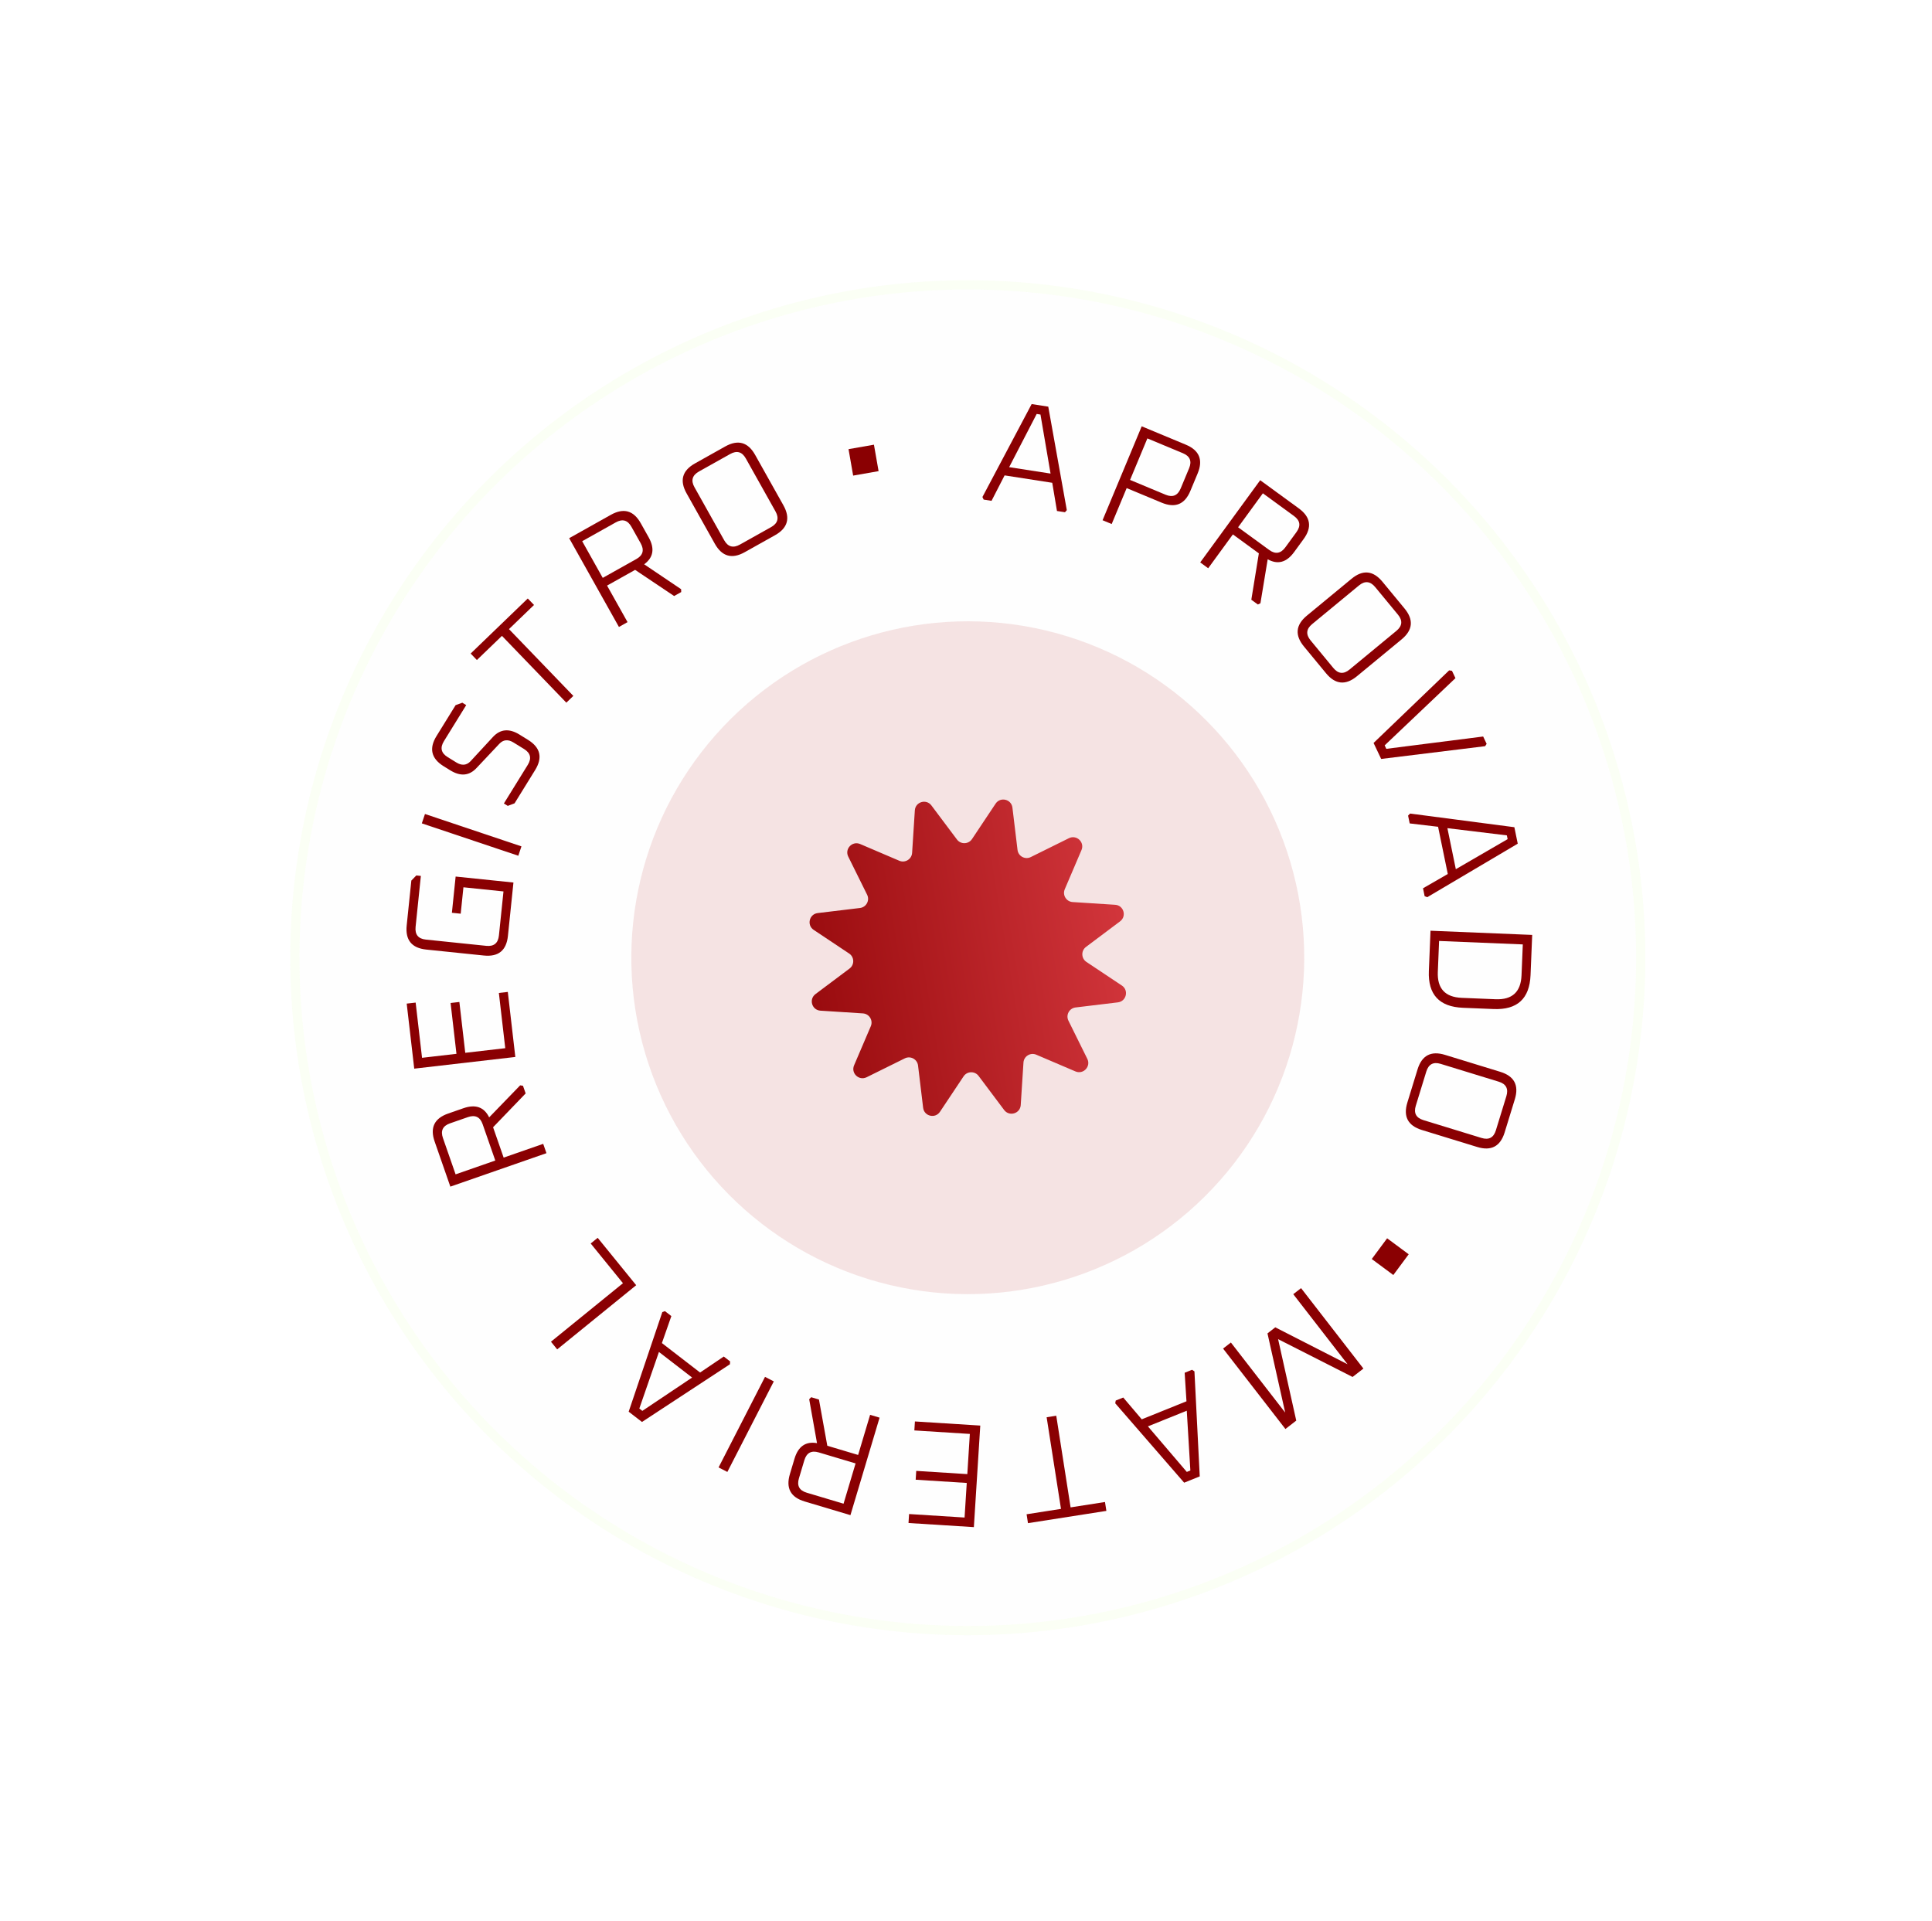 <svg width="179" height="178" viewBox="0 0 179 178" fill="none" xmlns="http://www.w3.org/2000/svg">
<g filter="url(#filter0_b_152_823)">
<circle cx="89.665" cy="88.741" r="62.774" transform="rotate(43.401 89.665 88.741)" fill="#E8EDDF" fill-opacity="0.05"/>
<circle cx="89.665" cy="88.741" r="62.347" transform="rotate(43.401 89.665 88.741)" stroke="#FBFFF5" stroke-width="0.854"/>
</g>
<g filter="url(#filter1_b_152_823)">
<circle cx="89.665" cy="88.741" r="31.173" transform="rotate(43.401 89.665 88.741)" fill="#F5E3E3"/>
</g>
<path d="M99.036 77.666C99.747 77.315 100.512 78.038 100.2 78.767L98.651 82.395C98.419 82.937 98.793 83.545 99.381 83.583L103.318 83.836C104.11 83.886 104.41 84.895 103.776 85.371L100.62 87.738C100.148 88.092 100.168 88.805 100.659 89.132L103.942 91.319C104.602 91.759 104.358 92.783 103.57 92.878L99.654 93.35C99.069 93.42 98.729 94.048 98.991 94.576L100.74 98.112C101.092 98.823 100.369 99.588 99.639 99.276L96.011 97.727C95.469 97.495 94.861 97.869 94.824 98.457L94.571 102.394C94.52 103.186 93.511 103.486 93.035 102.852L90.668 99.696C90.315 99.225 89.601 99.244 89.275 99.735L87.087 103.018C86.647 103.678 85.624 103.434 85.529 102.646L85.057 98.73C84.986 98.145 84.358 97.805 83.83 98.067L80.294 99.816C79.583 100.168 78.819 99.445 79.13 98.715L80.68 95.088C80.911 94.546 80.537 93.938 79.949 93.9L76.013 93.647C75.221 93.596 74.92 92.588 75.555 92.111L78.711 89.745C79.182 89.391 79.162 88.677 78.672 88.351L75.389 86.163C74.729 85.724 74.972 84.7 75.76 84.605L79.677 84.133C80.262 84.062 80.601 83.434 80.34 82.906L78.59 79.371C78.239 78.659 78.962 77.895 79.691 78.206L83.319 79.756C83.861 79.987 84.469 79.613 84.507 79.025L84.76 75.089C84.81 74.297 85.819 73.996 86.295 74.631L88.662 77.787C89.016 78.258 89.729 78.238 90.056 77.748L92.243 74.465C92.683 73.805 93.707 74.049 93.802 74.836L94.274 78.753C94.344 79.338 94.972 79.677 95.5 79.416L99.036 77.666Z" fill="url(#paint0_linear_152_823)"/>
<path d="M120.544 119.357L126.32 126.81L125.316 127.588L118.416 124.084L120.098 131.631L119.094 132.41L113.318 124.957L114.042 124.396L119.073 130.887L117.432 123.55L118.155 122.989L124.851 126.409L119.821 119.918L120.544 119.357Z" fill="#8A0002"/>
<path d="M110.665 127.069L111.157 136.801L109.712 137.384L103.327 130.028L103.372 129.774L104.069 129.493L105.783 131.513L109.927 129.842L109.759 127.198L110.444 126.922L110.665 127.069ZM109.955 130.715L106.355 132.166L109.958 136.386L110.287 136.253L109.955 130.715Z" fill="#8A0002"/>
<path d="M102.377 139.174L102.506 139.997L95.242 141.134L95.114 140.31L98.3 139.812L96.971 131.32L97.862 131.18L99.191 139.672L102.377 139.174Z" fill="#8A0002"/>
<path d="M90.823 132.092L90.229 141.502L84.174 141.12L84.226 140.289L89.368 140.613L89.57 137.408L84.838 137.109L84.889 136.291L89.622 136.59L89.856 132.866L84.715 132.542L84.767 131.71L90.823 132.092Z" fill="#8A0002"/>
<path d="M81.493 131.358L78.793 140.392L74.551 139.124C73.251 138.735 72.795 137.891 73.183 136.59L73.61 135.163C73.951 134.02 74.647 133.538 75.696 133.719L74.972 129.651L75.156 129.464L75.876 129.679L76.65 133.961L79.505 134.814L80.616 131.096L81.493 131.358ZM79.27 135.599L75.853 134.578C75.172 134.375 74.728 134.618 74.522 135.307L74.021 136.983C73.818 137.664 74.057 138.106 74.737 138.31L78.155 139.331L79.27 135.599Z" fill="#8A0002"/>
<path d="M71.693 127.998L67.39 136.388L66.576 135.97L70.879 127.58L71.693 127.998Z" fill="#8A0002"/>
<path d="M67.628 126.411L59.48 131.757L58.247 130.806L61.364 121.577L61.606 121.488L62.201 121.947L61.325 124.447L64.862 127.177L67.058 125.695L67.643 126.146L67.628 126.411ZM64.124 127.642L61.051 125.271L59.233 130.513L59.514 130.73L64.124 127.642Z" fill="#8A0002"/>
<path d="M58.943 119.086L51.624 125.032L51.047 124.321L57.718 118.901L54.728 115.221L55.375 114.695L58.943 119.086Z" fill="#8A0002"/>
<path d="M50.629 106.852L41.725 109.952L40.269 105.771C39.822 104.489 40.24 103.625 41.522 103.179L42.929 102.689C44.056 102.296 44.853 102.578 45.321 103.534L48.194 100.566L48.454 100.606L48.702 101.315L45.684 104.45L46.663 107.263L50.328 105.987L50.629 106.852ZM45.889 107.533L44.716 104.165C44.482 103.494 44.026 103.276 43.346 103.513L41.694 104.088C41.023 104.322 40.804 104.774 41.038 105.445L42.211 108.814L45.889 107.533Z" fill="#8A0002"/>
<path d="M47.745 97.937L38.379 99.02L37.681 92.993L38.51 92.898L39.102 98.015L42.291 97.646L41.747 92.936L42.561 92.842L43.106 97.552L46.812 97.124L46.22 92.006L47.048 91.91L47.745 97.937Z" fill="#8A0002"/>
<path d="M44.825 88.537L39.496 87.986C38.146 87.847 37.541 87.102 37.68 85.751L38.111 81.592L38.572 81.118L38.993 81.161L38.505 85.878C38.431 86.594 38.748 86.988 39.455 87.061L45.055 87.641C45.761 87.714 46.152 87.392 46.226 86.676L46.648 82.599L42.937 82.215L42.684 84.662L41.868 84.577L42.215 81.22L47.571 81.774L47.059 86.721C46.92 88.072 46.175 88.677 44.825 88.537Z" fill="#8A0002"/>
<path d="M48.021 79.292L39.082 76.292L39.374 75.424L48.312 78.424L48.021 79.292Z" fill="#8A0002"/>
<path d="M47.046 74.672L46.685 74.449L48.899 70.87C49.272 70.265 49.157 69.776 48.553 69.402L47.576 68.799C47.073 68.487 46.635 68.528 46.264 68.92L44.16 71.153C43.48 71.889 42.664 71.963 41.711 71.374L41.106 71C39.952 70.286 39.731 69.352 40.445 68.198L42.213 65.338L42.835 65.112L43.195 65.335L41.133 68.671C40.754 69.283 40.867 69.776 41.471 70.149L42.273 70.645C42.785 70.962 43.226 70.924 43.597 70.532L45.685 68.272C46.368 67.548 47.182 67.479 48.127 68.063L48.918 68.552C50.072 69.266 50.293 70.2 49.579 71.354L47.675 74.434L47.046 74.672Z" fill="#8A0002"/>
<path d="M44.184 61.157L43.606 60.557L48.899 55.455L49.477 56.055L47.156 58.293L53.12 64.482L52.471 65.108L46.506 58.919L44.184 61.157Z" fill="#8A0002"/>
<path d="M57.344 58.093L52.734 49.868L56.596 47.703C57.781 47.04 58.704 47.3 59.368 48.484L60.096 49.783C60.68 50.825 60.541 51.659 59.682 52.287L63.107 54.597L63.113 54.86L62.458 55.227L58.844 52.804L56.245 54.26L58.142 57.645L57.344 58.093ZM55.844 53.545L58.956 51.801C59.575 51.454 59.709 50.966 59.358 50.338L58.502 48.812C58.155 48.193 57.671 48.056 57.051 48.404L53.94 50.147L55.844 53.545Z" fill="#8A0002"/>
<path d="M66.229 50.384L63.61 45.711C62.947 44.527 63.207 43.603 64.391 42.939L67.192 41.369C68.376 40.706 69.3 40.966 69.964 42.15L72.583 46.823C73.246 48.007 72.986 48.931 71.802 49.595L69.001 51.164C67.817 51.828 66.893 51.568 66.229 50.384ZM67.094 50.055C67.442 50.675 67.93 50.809 68.557 50.457L71.442 48.841C72.062 48.493 72.198 48.01 71.851 47.39L69.099 42.478C68.751 41.859 68.267 41.722 67.648 42.07L64.763 43.686C64.135 44.038 63.995 44.524 64.342 45.144L67.094 50.055Z" fill="#8A0002"/>
<path d="M79.045 44.068L78.616 41.618L80.971 41.205L81.401 43.655L79.045 44.068Z" fill="#8A0002"/>
<path d="M91.022 46.053L95.583 37.441L97.122 37.68L98.84 47.268L98.671 47.463L97.929 47.348L97.491 44.735L93.076 44.049L91.866 46.406L91.137 46.292L91.022 46.053ZM93.499 43.285L97.334 43.881L96.4 38.412L96.049 38.357L93.499 43.285Z" fill="#8A0002"/>
<path d="M102.153 48.204L105.779 39.501L109.866 41.203C111.119 41.725 111.485 42.613 110.963 43.866L110.285 45.493C109.766 46.738 108.88 47.099 107.627 46.577L104.386 45.226L102.998 48.556L102.153 48.204ZM104.701 44.469L107.993 45.841C108.649 46.114 109.115 45.919 109.392 45.255L110.17 43.388C110.443 42.732 110.252 42.267 109.596 41.994L106.304 40.622L104.701 44.469Z" fill="#8A0002"/>
<path d="M111.2 52.113L116.757 44.496L120.334 47.106C121.43 47.906 121.579 48.855 120.778 49.951L119.901 51.154C119.197 52.118 118.381 52.34 117.452 51.821L116.779 55.897L116.542 56.012L115.935 55.569L116.633 51.274L114.227 49.518L111.939 52.653L111.2 52.113ZM114.71 48.856L117.591 50.958C118.165 51.377 118.664 51.295 119.088 50.714L120.119 49.301C120.538 48.727 120.461 48.23 119.887 47.812L117.005 45.709L114.71 48.856Z" fill="#8A0002"/>
<path d="M121.087 57.04L125.219 53.63C126.266 52.766 127.221 52.858 128.085 53.904L130.129 56.381C130.993 57.428 130.902 58.383 129.855 59.248L125.723 62.657C124.676 63.521 123.721 63.43 122.857 62.383L120.813 59.906C119.949 58.859 120.04 57.904 121.087 57.04ZM121.565 57.833C121.017 58.285 120.972 58.789 121.43 59.344L123.535 61.895C123.987 62.443 124.487 62.49 125.035 62.038L129.377 58.454C129.925 58.002 129.973 57.502 129.521 56.954L127.416 54.403C126.958 53.848 126.455 53.797 125.907 54.249L121.565 57.833Z" fill="#8A0002"/>
<path d="M134.264 62.115L134.526 62.157L134.848 62.836L128.29 69.065L128.442 69.386L137.415 68.244L137.737 68.923L137.598 69.14L127.965 70.323L127.262 68.842L134.264 62.115Z" fill="#8A0002"/>
<path d="M130.643 75.383L140.306 76.648L140.619 78.174L132.236 83.133L131.994 83.043L131.843 82.307L134.138 80.984L133.238 76.608L130.608 76.297L130.459 75.574L130.643 75.383ZM134.102 76.737L134.883 80.538L139.682 77.753L139.61 77.405L134.102 76.737Z" fill="#8A0002"/>
<path d="M132.537 86.24L141.958 86.628L141.805 90.355C141.715 92.54 140.573 93.587 138.379 93.496L135.539 93.38C133.346 93.289 132.294 92.152 132.384 89.967L132.537 86.24ZM133.332 87.189L133.214 90.056C133.151 91.594 133.888 92.395 135.427 92.459L138.567 92.588C140.105 92.651 140.906 91.914 140.969 90.376L141.088 87.508L133.332 87.189Z" fill="#8A0002"/>
<path d="M133.879 97.742L139 99.314C140.297 99.712 140.747 100.56 140.349 101.858L139.406 104.927C139.008 106.225 138.16 106.675 136.862 106.277L131.741 104.705C130.444 104.306 129.994 103.458 130.392 102.161L131.335 99.091C131.733 97.793 132.581 97.344 133.879 97.742ZM133.479 98.577C132.8 98.368 132.355 98.608 132.144 99.296L131.173 102.458C130.965 103.137 131.2 103.581 131.88 103.789L137.262 105.441C137.941 105.65 138.385 105.414 138.593 104.735L139.564 101.574C139.775 100.886 139.541 100.437 138.862 100.229L133.479 98.577Z" fill="#8A0002"/>
<path d="M128.518 114.739L130.516 116.22L129.092 118.141L127.094 116.66L128.518 114.739Z" fill="#8A0002"/>
<defs>
<filter id="filter0_b_152_823" x="6.394" y="5.47" width="166.543" height="166.543" filterUnits="userSpaceOnUse" color-interpolation-filters="sRGB">
<feFlood flood-opacity="0" result="BackgroundImageFix"/>
<feGaussianBlur in="BackgroundImageFix" stdDeviation="10.249"/>
<feComposite in2="SourceAlpha" operator="in" result="effect1_backgroundBlur_152_823"/>
<feBlend mode="normal" in="SourceGraphic" in2="effect1_backgroundBlur_152_823" result="shape"/>
</filter>
<filter id="filter1_b_152_823" x="37.994" y="37.07" width="103.342" height="103.342" filterUnits="userSpaceOnUse" color-interpolation-filters="sRGB">
<feFlood flood-opacity="0" result="BackgroundImageFix"/>
<feGaussianBlur in="BackgroundImageFix" stdDeviation="10.249"/>
<feComposite in2="SourceAlpha" operator="in" result="effect1_backgroundBlur_152_823"/>
<feBlend mode="normal" in="SourceGraphic" in2="effect1_backgroundBlur_152_823" result="shape"/>
</filter>
<linearGradient id="paint0_linear_152_823" x1="111.592" y1="84.427" x2="67.033" y2="91.897" gradientUnits="userSpaceOnUse">
<stop stop-color="#E04047"/>
<stop offset="1" stop-color="#8A0002"/>
</linearGradient>
</defs>
</svg>
